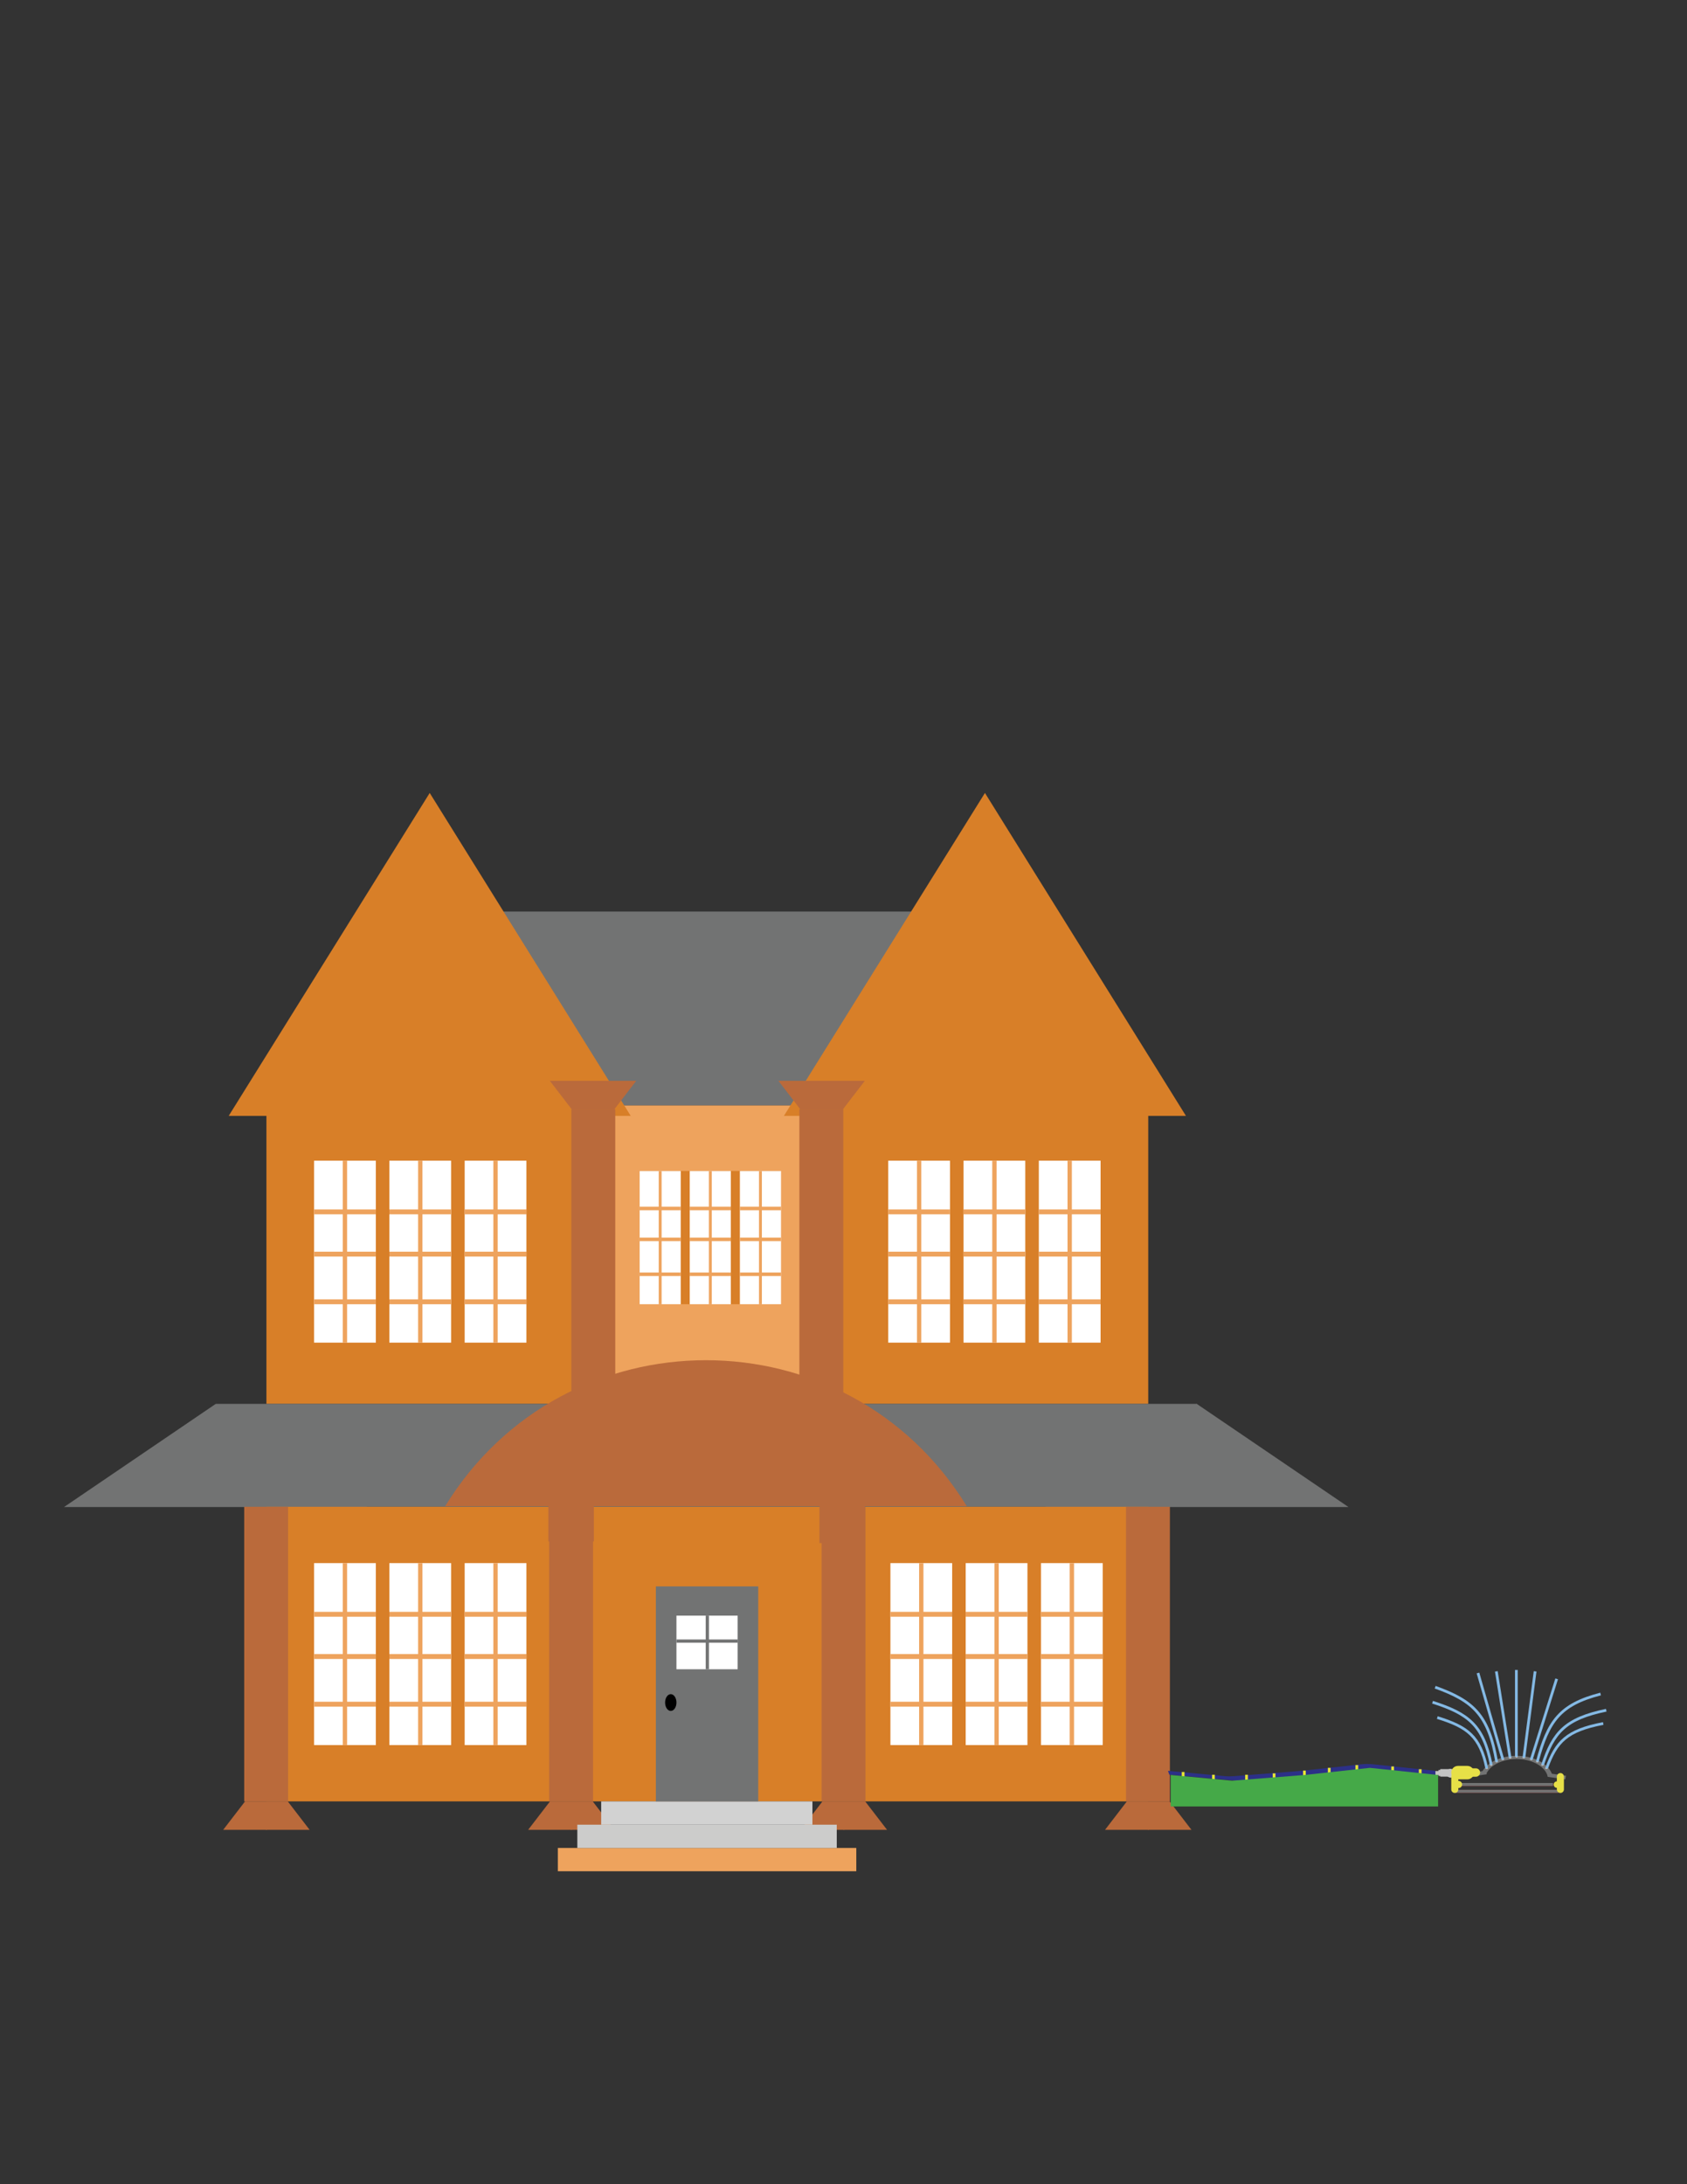 <?xml version="1.0" encoding="utf-8"?>
<!-- Generator: Adobe Illustrator 26.1.0, SVG Export Plug-In . SVG Version: 6.00 Build 0)  -->
<svg version="1.1" id="Layer_1" xmlns="http://www.w3.org/2000/svg" xmlns:xlink="http://www.w3.org/1999/xlink" x="0px" y="0px"
	 viewBox="0 0 612 792" style="enable-background:new 0 0 612 792;" xml:space="preserve">
<rect x="0" y="0" width="612" height="792" fill="#333333" stroke="none"/>
<style type="text/css">
	.st0{fill:#2E2E2E;}
	.st1{fill:#727373;}
	.st2{fill:#D87F28;}
	.st3{fill:#EEA35D;}
	.st4{fill:#BA6A3B;}
	.st5{fill:#FFFFFF;}
	.st6{fill:#D2D2D2;}
	.st7{fill:#CCCCCB;}
	.st8{fill:#C4C4C4;}
	.st9{fill:#A41E22;}
	.st10{fill:#E7E047;}
	.st11{fill:none;stroke:#84B9E4;}
	.st12{fill:#2C3087;}
	.st13{fill:#E8E633;}
	.st14{fill:#45A948;}
</style>
<rect x="308.87" y="570.12" class="st0" width="83.51" height="71.68"/>
<rect x="175.25" y="330.54" class="st1" width="162.51" height="70.31"/>
<rect x="96.65" y="398.68" class="st2" width="118.49" height="110.37"/>
<rect x="298.06" y="398.68" class="st2" width="118.49" height="110.37"/>
<rect x="215.14" y="400.84" class="st3" width="82.92" height="108.21"/>
<path class="st2" d="M155.89,287.53l72.92,117.09H82.97L155.89,287.53z"/>
<path class="st2" d="M357.31,287.53l72.92,117.09H284.39L357.31,287.53z"/>
<path class="st1" d="M78.27,509.05l55.05,37.41H23.22L78.27,509.05z"/>
<path class="st1" d="M434.14,509.05l55.05,37.41h-110.1L434.14,509.05z"/>
<rect x="78.37" y="509.05" class="st1" width="355.86" height="37.31"/>
<rect x="96.65" y="546.36" class="st2" width="319.9" height="106.83"/>
<rect x="408.49" y="546.36" class="st4" width="15.92" height="106.83"/>
<rect x="199.22" y="546.36" class="st4" width="15.92" height="106.83"/>
<rect x="290" y="402.22" class="st4" width="15.92" height="106.83"/>
<rect x="207.28" y="402.22" class="st4" width="15.92" height="106.83"/>
<rect x="298.06" y="546.36" class="st4" width="15.92" height="106.83"/>
<rect x="88.59" y="546.36" class="st4" width="15.92" height="106.83"/>
<rect x="298.37" y="653.19" class="st4" width="15.49" height="10.19"/>
<path class="st4" d="M298.37,653.19l7.93,10.31h-15.85L298.37,653.19z"/>
<path class="st4" d="M313.87,653.19l7.93,10.31h-15.85L313.87,653.19z"/>
<rect x="290.31" y="392.03" class="st4" width="15.49" height="10.19"/>
<path class="st4" d="M290.31,402.22l7.93-10.31h-15.85L290.31,402.22z"/>
<path class="st4" d="M305.81,402.22l7.93-10.31h-15.85L305.81,402.22z"/>
<rect x="207.39" y="392.03" class="st4" width="15.49" height="10.19"/>
<path class="st4" d="M207.39,402.22l7.93-10.31h-15.85L207.39,402.22z"/>
<path class="st4" d="M222.88,402.22l7.93-10.31h-15.85L222.88,402.22z"/>
<rect x="408.8" y="653.19" class="st4" width="15.49" height="10.19"/>
<path class="st4" d="M408.8,653.19l7.93,10.31h-15.85L408.8,653.19z"/>
<path class="st4" d="M424.3,653.19l7.93,10.31h-15.85L424.3,653.19z"/>
<rect x="88.9" y="653.19" class="st4" width="15.49" height="10.19"/>
<path class="st4" d="M88.9,653.19l7.93,10.31H80.97L88.9,653.19z"/>
<path class="st4" d="M104.39,653.19l7.93,10.31H96.47L104.39,653.19z"/>
<rect x="199.53" y="653.19" class="st4" width="15.49" height="10.19"/>
<path class="st4" d="M199.53,653.19l7.93,10.31H191.6L199.53,653.19z"/>
<path class="st4" d="M215.02,653.19l7.93,10.31H207.1L215.02,653.19z"/>
<rect x="198.93" y="533.4" class="st4" width="16.51" height="25.53"/>
<rect x="297.28" y="533.99" class="st4" width="16.51" height="25.53"/>
<path class="st4" d="M161.49,546.16c43.33-70.59,145.91-70.59,189.23,0H161.49z"/>
<path class="st2" d="M113.94,420.87h76.64v65.98h-76.64V420.87z"/>
<rect x="141.25" y="420.87" class="st5" width="22.4" height="65.98"/>
<rect x="151.67" y="420.87" class="st3" width="1.57" height="65.98"/>
<rect x="141.25" y="438.55" class="st3" width="22.4" height="1.77"/>
<rect x="141.25" y="471.15" class="st3" width="22.4" height="1.77"/>
<rect x="141.25" y="453.87" class="st3" width="22.4" height="1.77"/>
<rect x="168.57" y="420.87" class="st5" width="22.4" height="65.98"/>
<rect x="178.98" y="420.87" class="st3" width="1.57" height="65.98"/>
<rect x="168.57" y="438.55" class="st3" width="22.4" height="1.77"/>
<rect x="168.57" y="471.15" class="st3" width="22.4" height="1.77"/>
<rect x="168.57" y="453.87" class="st3" width="22.4" height="1.77"/>
<rect x="113.94" y="420.87" class="st5" width="22.4" height="65.98"/>
<rect x="124.35" y="420.87" class="st3" width="1.57" height="65.98"/>
<rect x="113.94" y="438.55" class="st3" width="22.4" height="1.77"/>
<rect x="113.94" y="471.15" class="st3" width="22.4" height="1.77"/>
<rect x="113.94" y="453.87" class="st3" width="22.4" height="1.77"/>
<path class="st2" d="M323.02,566.79h76.64v65.98h-76.64V566.79z"/>
<rect x="350.33" y="566.79" class="st5" width="22.4" height="65.98"/>
<rect x="360.75" y="566.79" class="st3" width="1.57" height="65.98"/>
<rect x="350.33" y="584.46" class="st3" width="22.4" height="1.77"/>
<rect x="350.33" y="617.06" class="st3" width="22.4" height="1.77"/>
<rect x="350.33" y="599.78" class="st3" width="22.4" height="1.77"/>
<rect x="377.64" y="566.79" class="st5" width="22.4" height="65.98"/>
<rect x="388.06" y="566.79" class="st3" width="1.57" height="65.98"/>
<rect x="377.64" y="584.46" class="st3" width="22.4" height="1.77"/>
<rect x="377.64" y="617.06" class="st3" width="22.4" height="1.77"/>
<rect x="377.64" y="599.78" class="st3" width="22.4" height="1.77"/>
<rect x="323.02" y="566.79" class="st5" width="22.4" height="65.98"/>
<rect x="333.43" y="566.79" class="st3" width="1.57" height="65.98"/>
<rect x="323.02" y="584.46" class="st3" width="22.4" height="1.77"/>
<rect x="323.02" y="617.06" class="st3" width="22.4" height="1.77"/>
<rect x="323.02" y="599.78" class="st3" width="22.4" height="1.77"/>
<path class="st2" d="M113.94,566.79h76.64v65.98h-76.64V566.79z"/>
<rect x="141.25" y="566.79" class="st5" width="22.4" height="65.98"/>
<rect x="151.67" y="566.79" class="st3" width="1.57" height="65.98"/>
<rect x="141.25" y="584.46" class="st3" width="22.4" height="1.77"/>
<rect x="141.25" y="617.06" class="st3" width="22.4" height="1.77"/>
<rect x="141.25" y="599.78" class="st3" width="22.4" height="1.77"/>
<rect x="168.57" y="566.79" class="st5" width="22.4" height="65.98"/>
<rect x="178.98" y="566.79" class="st3" width="1.57" height="65.98"/>
<rect x="168.57" y="584.46" class="st3" width="22.4" height="1.77"/>
<rect x="168.57" y="617.06" class="st3" width="22.4" height="1.77"/>
<rect x="168.57" y="599.78" class="st3" width="22.4" height="1.77"/>
<rect x="113.94" y="566.79" class="st5" width="22.4" height="65.98"/>
<rect x="124.35" y="566.79" class="st3" width="1.57" height="65.98"/>
<rect x="113.94" y="584.46" class="st3" width="22.4" height="1.77"/>
<rect x="113.94" y="617.06" class="st3" width="22.4" height="1.77"/>
<rect x="113.94" y="599.78" class="st3" width="22.4" height="1.77"/>
<path class="st2" d="M322.23,420.87h76.64v65.98h-76.64V420.87z"/>
<rect x="349.54" y="420.87" class="st5" width="22.4" height="65.98"/>
<rect x="359.96" y="420.87" class="st3" width="1.57" height="65.98"/>
<rect x="349.54" y="438.55" class="st3" width="22.4" height="1.77"/>
<rect x="349.54" y="471.15" class="st3" width="22.4" height="1.77"/>
<rect x="349.54" y="453.87" class="st3" width="22.4" height="1.77"/>
<rect x="376.86" y="420.87" class="st5" width="22.4" height="65.98"/>
<rect x="387.27" y="420.87" class="st3" width="1.57" height="65.98"/>
<rect x="376.86" y="438.55" class="st3" width="22.4" height="1.77"/>
<rect x="376.86" y="471.15" class="st3" width="22.4" height="1.77"/>
<rect x="376.86" y="453.87" class="st3" width="22.4" height="1.77"/>
<rect x="322.23" y="420.87" class="st5" width="22.4" height="65.98"/>
<rect x="332.65" y="420.87" class="st3" width="1.57" height="65.98"/>
<rect x="322.23" y="438.55" class="st3" width="22.4" height="1.77"/>
<rect x="322.23" y="471.15" class="st3" width="22.4" height="1.77"/>
<rect x="322.23" y="453.87" class="st3" width="22.4" height="1.77"/>
<path class="st2" d="M232.04,424.6h51.03v48.31h-51.03V424.6z"/>
<rect x="250.22" y="424.61" class="st5" width="14.91" height="48.31"/>
<rect x="257.16" y="424.61" class="st3" width="1.05" height="48.31"/>
<rect x="250.22" y="437.55" class="st3" width="14.91" height="1.29"/>
<rect x="250.22" y="461.41" class="st3" width="14.91" height="1.29"/>
<rect x="250.22" y="448.76" class="st3" width="14.91" height="1.29"/>
<rect x="268.41" y="424.61" class="st5" width="14.92" height="48.31"/>
<rect x="275.34" y="424.61" class="st3" width="1.05" height="48.31"/>
<rect x="268.41" y="437.55" class="st3" width="14.92" height="1.29"/>
<rect x="268.41" y="461.41" class="st3" width="14.92" height="1.29"/>
<rect x="268.41" y="448.76" class="st3" width="14.92" height="1.29"/>
<rect x="232.04" y="424.61" class="st5" width="14.91" height="48.31"/>
<rect x="238.97" y="424.61" class="st3" width="1.05" height="48.31"/>
<rect x="232.04" y="437.55" class="st3" width="14.91" height="1.29"/>
<rect x="232.04" y="461.41" class="st3" width="14.91" height="1.29"/>
<rect x="232.04" y="448.76" class="st3" width="14.91" height="1.29"/>
<rect x="218.09" y="653.2" class="st6" width="76.64" height="8.44"/>
<rect x="202.37" y="670.08" class="st3" width="108.27" height="8.44"/>
<rect x="209.44" y="661.64" class="st7" width="94.12" height="8.44"/>
<rect x="237.93" y="575.23" class="st1" width="37.14" height="77.96"/>
<rect x="245.4" y="585.84" class="st5" width="22.2" height="19.44"/>
<rect x="256.01" y="585.84" class="st1" width="1.18" height="19.44"/>
<rect x="245.4" y="594.48" class="st1" width="22.2" height="1.18"/>
<ellipse cx="243.34" cy="617.35" rx="2.06" ry="3.04"/>
<path class="st8" d="M525.37,641.64c-1,0.64-0.96,2.12,0.08,2.72c1.08,0.63,2.43-0.17,2.39-1.41
	C527.8,641.7,526.41,640.96,525.37,641.64z"/>
<rect x="522.48" y="641.49" class="st8" width="3.73" height="2.72"/>
<rect x="521.82" y="641.81" class="st8" width="3.66" height="2.15"/>
<rect x="520.73" y="642.19" class="st8" width="3.36" height="1.39"/>
<rect x="528.02" y="648.99" class="st9" width="37.36" height="1.08"/>
<rect x="528.02" y="648.99" class="st1" width="37.36" height="1.08"/>
<rect x="529.7" y="646.52" class="st9" width="33.7" height="1.08"/>
<rect x="529.7" y="646.52" class="st1" width="33.7" height="1.08"/>
<path class="st1" d="M563.22,643.89c-0.49-1.92-1.96-3.68-4.17-4.99c-2.2-1.31-5.02-2.09-7.99-2.22c-2.97-0.13-5.92,0.4-8.38,1.5
	c-2.45,1.1-4.27,2.72-5.15,4.58l1.71,0.35c0.76-1.61,2.33-3,4.46-3.96c2.12-0.95,4.67-1.41,7.24-1.3c2.57,0.11,5,0.79,6.91,1.92
	c1.91,1.13,3.18,2.65,3.6,4.31L563.22,643.89z"/>
<path class="st1" d="M568.1,643.89l-6.42-0.91l-0.25,1.31l6.42,0.91L568.1,643.89z"/>
<polygon class="st1" points="539.1,642.03 532.69,642.94 532.94,644.27 539.35,643.36 "/>
<ellipse class="st8" cx="547.83" cy="637.29" rx="0.44" ry="0.32"/>
<ellipse class="st8" cx="545.2" cy="637.92" rx="0.44" ry="0.32"/>
<ellipse class="st8" cx="547.83" cy="637.29" rx="0.44" ry="0.32"/>
<ellipse class="st8" cx="542.93" cy="638.74" rx="0.44" ry="0.32"/>
<ellipse class="st8" cx="560.99" cy="641.15" rx="0.44" ry="0.32"/>
<ellipse class="st8" cx="540.96" cy="639.94" rx="0.44" ry="0.32"/>
<ellipse class="st8" cx="539.35" cy="641.15" rx="0.44" ry="0.32"/>
<ellipse class="st8" cx="550.17" cy="636.97" rx="0.44" ry="0.32"/>
<ellipse class="st8" cx="552.8" cy="637.29" rx="0.44" ry="0.32"/>
<ellipse class="st8" cx="555.51" cy="637.92" rx="0.44" ry="0.32"/>
<ellipse class="st8" cx="557.7" cy="638.74" rx="0.44" ry="0.32"/>
<ellipse class="st8" cx="559.6" cy="639.94" rx="0.44" ry="0.32"/>
<path class="st10" d="M566.07,642.92L566.07,642.92c-0.71,0-1.28,0.57-1.28,1.28v4.65c0,0.71,0.57,1.28,1.28,1.28l0,0
	c0.71,0,1.28-0.57,1.28-1.28v-4.65C567.35,643.49,566.78,642.92,566.07,642.92z"/>
<path class="st10" d="M527.76,642.92L527.76,642.92c-0.71,0-1.28,0.57-1.28,1.28v4.65c0,0.71,0.57,1.28,1.28,1.28l0,0
	c0.71,0,1.28-0.57,1.28-1.28v-4.65C529.04,643.49,528.47,642.92,527.76,642.92z"/>
<path class="st10" d="M564.24,646.08c-0.8,0.45-0.81,1.59-0.02,2.05c0.78,0.45,1.76-0.11,1.77-1.01
	C566,646.21,565.03,645.64,564.24,646.08z"/>
<path class="st10" d="M529.88,648.12c0.73-0.53,0.71-1.63-0.04-2.13c-0.87-0.58-2.03,0.05-2.01,1.1
	C527.85,648.13,529.03,648.72,529.88,648.12z"/>
<path class="st10" d="M532.31,640.32h-3.39c-1.35,0-2.44,1.09-2.44,2.44l0,0c0,1.35,1.09,2.44,2.44,2.44h3.39
	c1.35,0,2.44-1.09,2.44-2.44l0,0C534.75,641.41,533.65,640.32,532.31,640.32z"/>
<path class="st10" d="M535.42,641.21h-3.25c-0.84,0-1.52,0.68-1.52,1.52l0,0c0,0.84,0.68,1.52,1.52,1.52h3.25
	c0.84,0,1.52-0.68,1.52-1.52l0,0C536.94,641.89,536.26,641.21,535.42,641.21z"/>
<path class="st11" d="M581.61,624.95c-13.29,2.53-17.06,6.62-20.54,16.23"/>
<path class="st11" d="M582.71,620.14c-14.95,3.09-19.18,8.07-23.1,19.8"/>
<path class="st11" d="M580.66,614.26c-14.86,3.82-19.06,9.98-22.96,24.48"/>
<path class="st11" d="M539.36,641.19c-2.41-11.59-6.99-15-17.95-18.39"/>
<path class="st11" d="M542.95,638.85c-2.91-17.12-8.6-22.13-22.31-27.06"/>
<path class="st11" d="M540.97,639.92c-2.84-14.32-8.27-18.53-21.29-22.69"/>
<path class="st11" d="M555.51,637.98l9.21-29.23"/>
<path class="st11" d="M552.84,637.32l4.06-31.28"/>
<path class="st11" d="M550.1,636.97v-31.44"/>
<path class="st11" d="M547.8,637.26l-4.97-31.22"/>
<path class="st11" d="M545.2,637.98l-9.03-31.35"/>
<path class="st12" d="M423.71,642.12l20.51,1.91c1.14,0.11,2.29,0.11,3.43,0.02l24.55-1.94l21.62-2.36
	c1.41-0.15,2.84-0.16,4.25-0.01l22.63,2.37v11.41l-74-8l-22.5-2L423.71,642.12z"/>
<rect x="514.71" y="641.53" class="st13" width="1" height="2"/>
<path class="st13" d="M491.71,640.03h1v2h-1L491.71,640.03z"/>
<path class="st13" d="M481.71,641.03h1v2.5h-1V641.03z"/>
<path class="st13" d="M472.71,642.03h1v2h-1V642.03z"/>
<path class="st13" d="M461.71,643.03h1v1.5h-1V643.03z"/>
<path class="st13" d="M451.71,643.53h1v2h-1V643.53z"/>
<path class="st13" d="M428.71,642.53h1v2h-1V642.53z"/>
<path class="st13" d="M439.71,643.53h1v2h-1V643.53z"/>
<path class="st13" d="M504.71,640.53h1v1.5h-1V640.53z"/>
<path class="st14" d="M424.71,643.62l22.23,2.07l26.27-2.07l23.74-2.59l24.76,2.59v11.41h-97V643.62z"/>
</svg>

